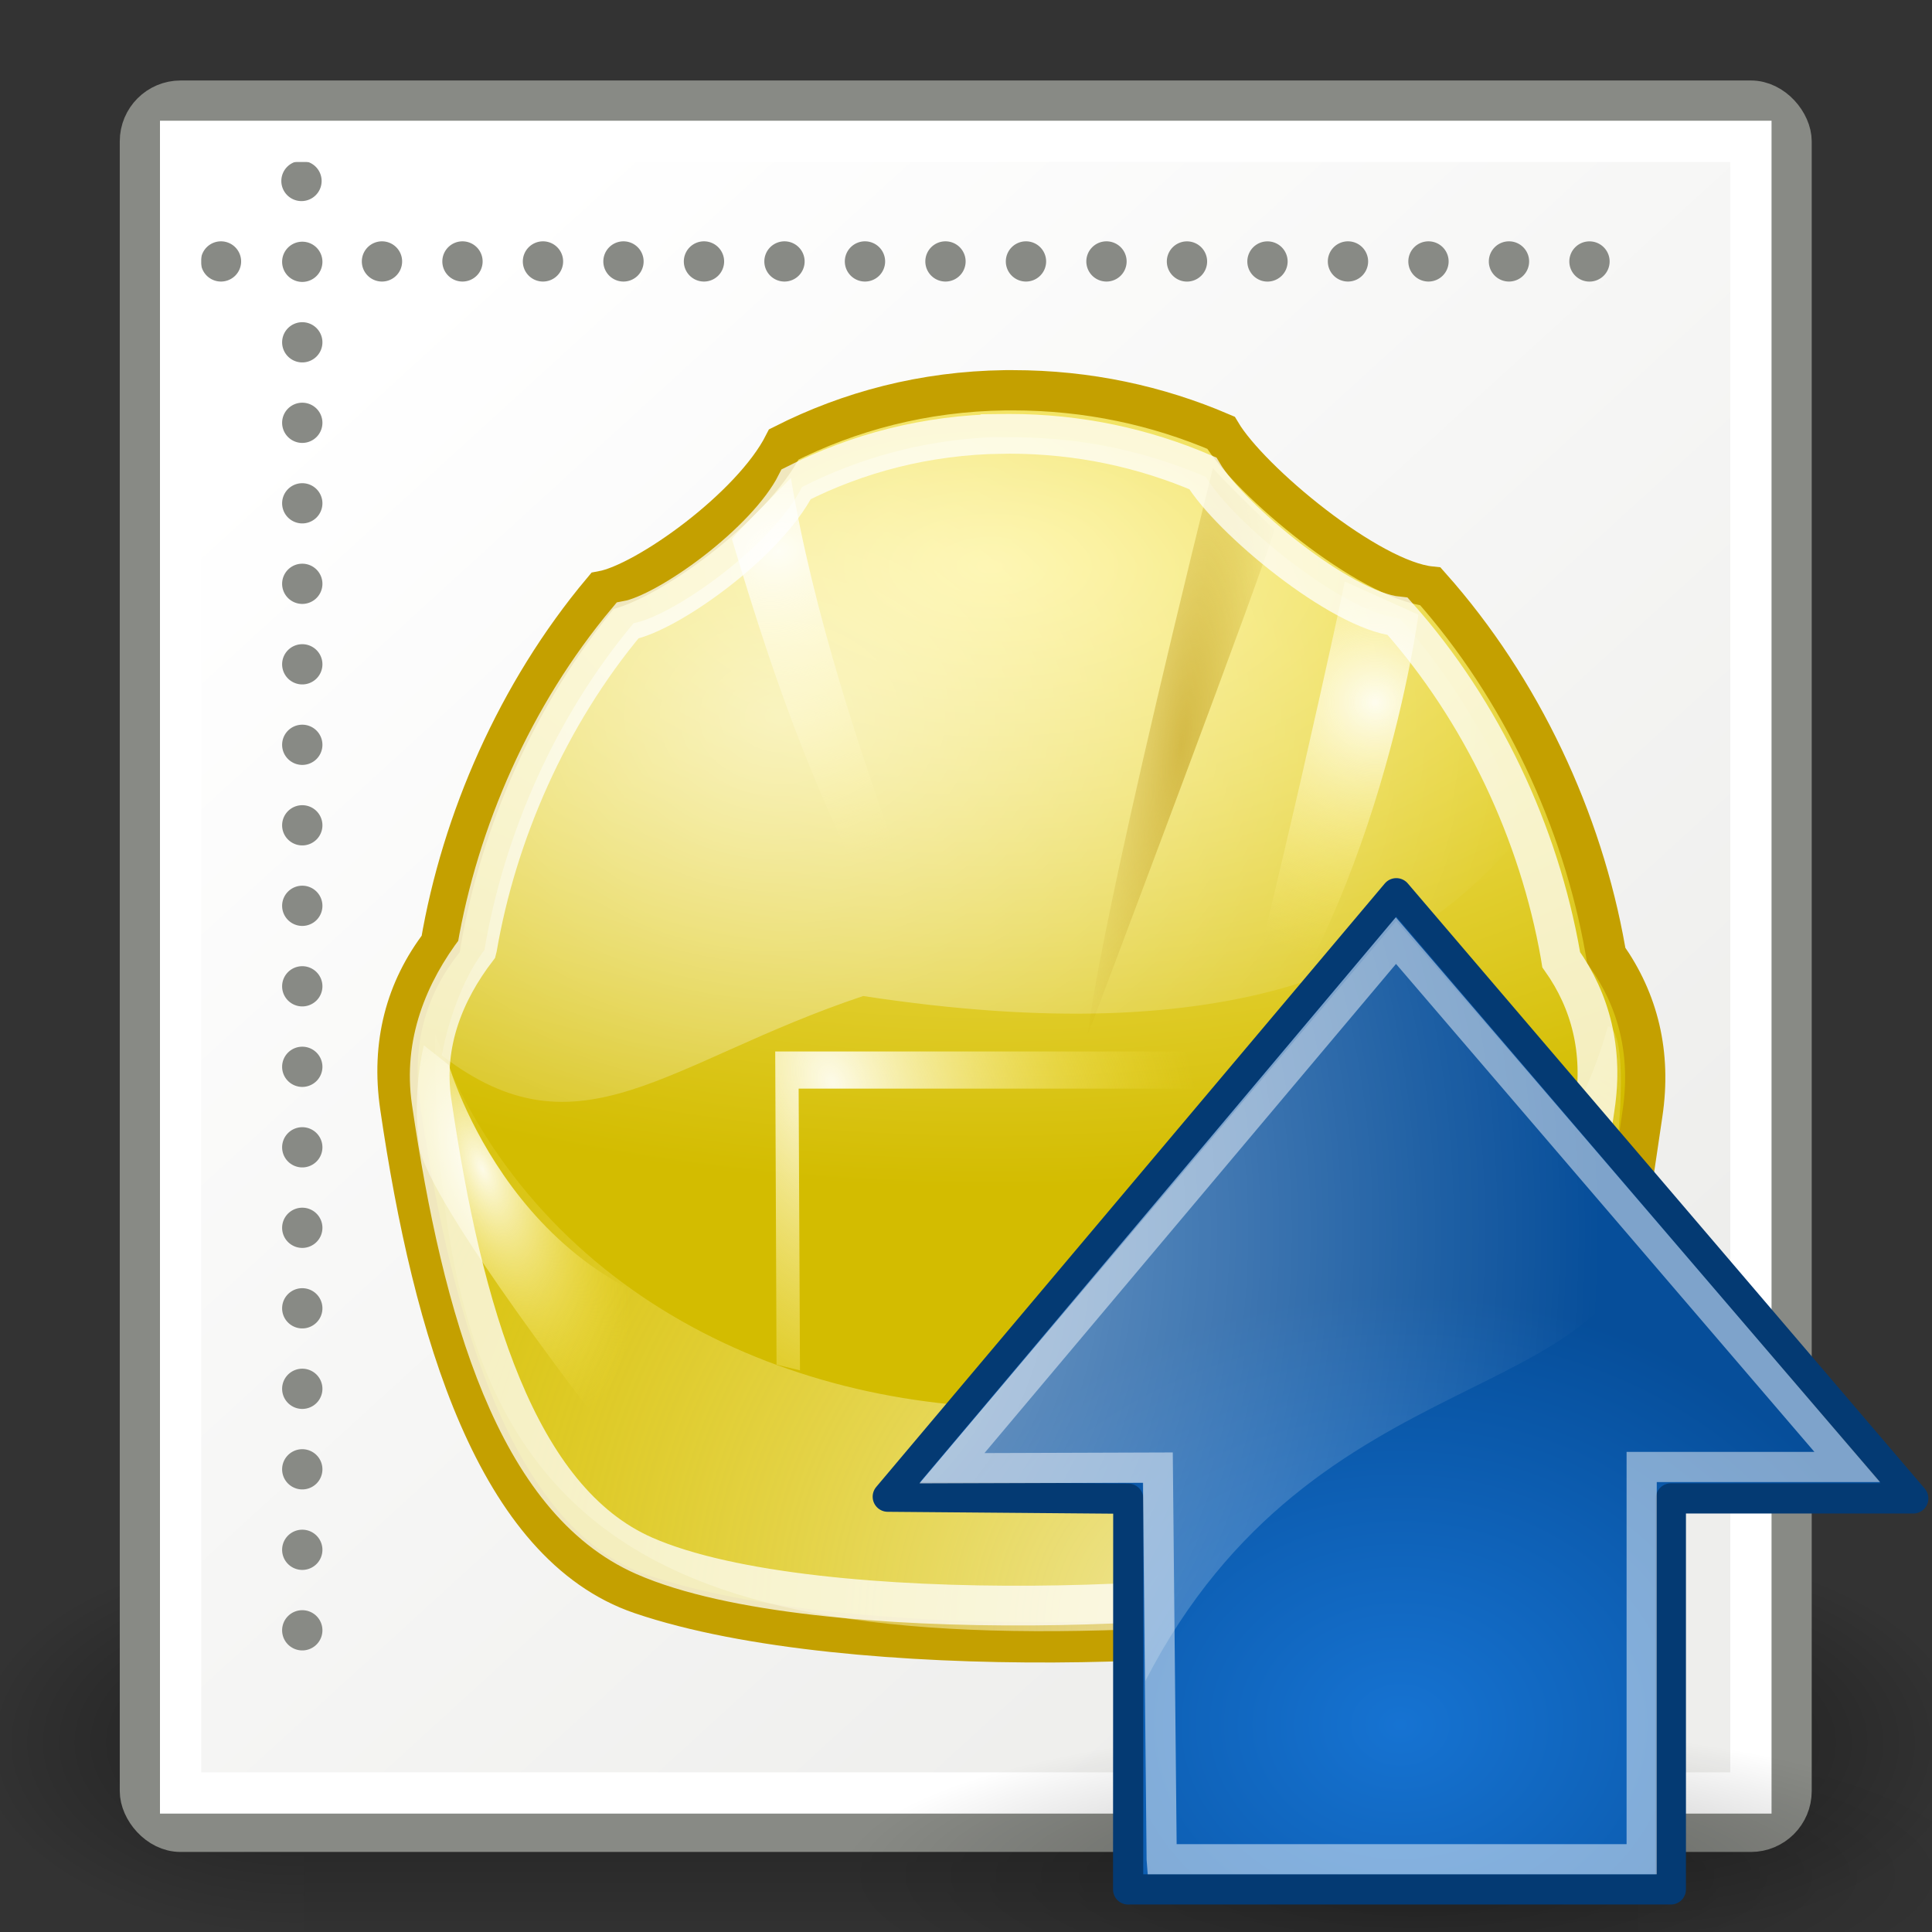 <?xml version="1.0" encoding="UTF-8" standalone="no"?>
<!-- Created with Inkscape (http://www.inkscape.org/) -->

<svg
   xmlns:dc="http://purl.org/dc/elements/1.1/"
   xmlns:cc="http://creativecommons.org/ns#"
   xmlns:rdf="http://www.w3.org/1999/02/22-rdf-syntax-ns#"
   xmlns:svg="http://www.w3.org/2000/svg"
   xmlns="http://www.w3.org/2000/svg"
   xmlns:xlink="http://www.w3.org/1999/xlink"
   xmlns:sodipodi="http://sodipodi.sourceforge.net/DTD/sodipodi-0.dtd"
   xmlns:inkscape="http://www.inkscape.org/namespaces/inkscape"
   version="1.1"
   inkscape:output_extension="org.inkscape.output.svg.inkscape"
   sodipodi:docname="blueprint-export.svg"
   inkscape:version="0.48.3.1 r9886"
   sodipodi:version="0.32"
   id="svg1306"
   height="48px"
   width="48px">
  <rect width="100%" height="100%" fill="#333333" stroke="none"/>
  <sodipodi:namedview
     id="base"
     pagecolor="#ffffff"
     bordercolor="#666666"
     borderopacity="0.114"
     inkscape:pageopacity="0.0"
     inkscape:pageshadow="2"
     inkscape:zoom="4.564733"
     inkscape:cx="25.082845"
     inkscape:cy="22.667964"
     inkscape:current-layer="svg1306"
     showgrid="false"
     inkscape:grid-bbox="true"
     inkscape:document-units="px"
     fill="#2e3436"
     stroke="#888a85"
     showguides="true"
     inkscape:guide-bbox="true"
     inkscape:window-width="872"
     inkscape:window-height="746"
     inkscape:window-x="168"
     inkscape:window-y="34"
     inkscape:showpageshadow="false"
     inkscape:window-maximized="0" />
  <defs
     id="defs1308">
    <inkscape:perspective
       id="perspective73"
       inkscape:persp3d-origin="24 : 16 : 1"
       inkscape:vp_z="48 : 24 : 1"
       inkscape:vp_y="0 : 1000 : 0"
       inkscape:vp_x="0 : 24 : 1"
       sodipodi:type="inkscape:persp3d" />
    <radialGradient
       r="117.143"
       fy="486.648"
       fx="605.714"
       cy="486.648"
       cx="605.714"
       gradientTransform="matrix(-2.774,0,0,1.97,112.762,-872.885)"
       gradientUnits="userSpaceOnUse"
       id="radialGradient6719"
       xlink:href="#linearGradient5060"
       inkscape:collect="always" />
    <linearGradient
       id="linearGradient5060"
       inkscape:collect="always">
      <stop
         id="stop5062"
         offset="0"
         style="stop-color:black;stop-opacity:1;" />
      <stop
         id="stop5064"
         offset="1"
         style="stop-color:black;stop-opacity:0;" />
    </linearGradient>
    <radialGradient
       r="117.143"
       fy="486.648"
       fx="605.714"
       cy="486.648"
       cx="605.714"
       gradientTransform="matrix(2.774,0,0,1.97,-1891.633,-872.885)"
       gradientUnits="userSpaceOnUse"
       id="radialGradient6717"
       xlink:href="#linearGradient5060"
       inkscape:collect="always" />
    <linearGradient
       id="linearGradient5048">
      <stop
         id="stop5050"
         offset="0"
         style="stop-color:black;stop-opacity:0;" />
      <stop
         style="stop-color:black;stop-opacity:1;"
         offset="0.5"
         id="stop5056" />
      <stop
         id="stop5052"
         offset="1"
         style="stop-color:black;stop-opacity:0;" />
    </linearGradient>
    <linearGradient
       y2="609.505"
       x2="302.857"
       y1="366.648"
       x1="302.857"
       gradientTransform="matrix(2.774,0,0,1.97,-1892.179,-872.885)"
       gradientUnits="userSpaceOnUse"
       id="linearGradient6715"
       xlink:href="#linearGradient5048"
       inkscape:collect="always" />
    <linearGradient
       id="linearGradient4785"
       inkscape:collect="always">
      <stop
         id="stop4787"
         offset="0"
         style="stop-color:#2e3436;stop-opacity:1;" />
      <stop
         id="stop4789"
         offset="1"
         style="stop-color:#2e3436;stop-opacity:0;" />
    </linearGradient>
    <linearGradient
       id="linearGradient4767"
       inkscape:collect="always">
      <stop
         id="stop4769"
         offset="0"
         style="stop-color:#729fcf" />
      <stop
         id="stop4771"
         offset="1"
         style="stop-color:#3465a4" />
    </linearGradient>
    <linearGradient
       id="linearGradient4755"
       inkscape:collect="always">
      <stop
         id="stop4757"
         offset="0"
         style="stop-color:#eeeeec;stop-opacity:1;" />
      <stop
         id="stop4759"
         offset="1"
         style="stop-color:#ffffff;stop-opacity:1" />
    </linearGradient>
    <linearGradient
       gradientUnits="userSpaceOnUse"
       y2="7.493"
       x2="10.304"
       y1="36.383"
       x1="36.669"
       id="linearGradient4761"
       xlink:href="#linearGradient4755"
       inkscape:collect="always" />
    <radialGradient
       gradientUnits="userSpaceOnUse"
       gradientTransform="matrix(1.026,-4.434013e-3,9.770098e-4,7.524542e-2,-0.626,41.79)"
       r="22.318"
       fy="43.072"
       fx="22.403"
       cy="43.072"
       cx="22.403"
       id="radialGradient4791"
       xlink:href="#linearGradient4785"
       inkscape:collect="always" />
    <linearGradient
       y2="33.681"
       x2="30.936"
       y1="12.998"
       x1="18.562"
       gradientTransform="translate(105.025,14.774)"
       gradientUnits="userSpaceOnUse"
       id="linearGradient4815"
       xlink:href="#linearGradient4767"
       inkscape:collect="always" />
    <linearGradient
       id="linearGradient5012">
      <stop
         id="stop5014"
         offset="0"
         style="stop-color:#fdf188;stop-opacity:1;" />
      <stop
         id="stop5016"
         offset="1"
         style="stop-color:#d3bc00;stop-opacity:1;" />
    </linearGradient>
    <linearGradient
       id="linearGradient8543">
      <stop
         id="stop8545"
         offset="0"
         style="stop-color:#fffef5;stop-opacity:0.941;" />
      <stop
         id="stop8547"
         offset="1"
         style="stop-color:#fce94f;stop-opacity:0;" />
    </linearGradient>
    <linearGradient
       id="linearGradient3210">
      <stop
         id="stop3212"
         offset="0"
         style="stop-color:#fffef5;stop-opacity:0.941;" />
      <stop
         id="stop3214"
         offset="1"
         style="stop-color:#fce94f;stop-opacity:0;" />
    </linearGradient>
    <linearGradient
       id="linearGradient3217">
      <stop
         id="stop3219"
         offset="0"
         style="stop-color:#fffef5;stop-opacity:0.941;" />
      <stop
         id="stop3221"
         offset="1"
         style="stop-color:#fce94f;stop-opacity:0;" />
    </linearGradient>
    <linearGradient
       id="linearGradient11202">
      <stop
         id="stop11204"
         offset="0"
         style="stop-color:#c4a000;stop-opacity:1;" />
      <stop
         id="stop11206"
         offset="1"
         style="stop-color:#c4a000;stop-opacity:0;" />
    </linearGradient>
    <linearGradient
       id="linearGradient3228">
      <stop
         id="stop3230"
         offset="0"
         style="stop-color:#fffef5;stop-opacity:0.941;" />
      <stop
         id="stop3232"
         offset="1"
         style="stop-color:#fce94f;stop-opacity:0;" />
    </linearGradient>
    <linearGradient
       id="linearGradient3235">
      <stop
         id="stop3237"
         offset="0"
         style="stop-color:#fffef5;stop-opacity:0.941;" />
      <stop
         id="stop3239"
         offset="1"
         style="stop-color:#fce94f;stop-opacity:0;" />
    </linearGradient>
    <radialGradient
       gradientUnits="userSpaceOnUse"
       gradientTransform="matrix(1.403,0,0,1.116,-6.238,0.053)"
       r="18.37"
       fy="10.943"
       fx="15.492"
       cy="10.943"
       cx="15.492"
       id="radialGradient2813"
       xlink:href="#linearGradient2807"
       inkscape:collect="always" />
    <linearGradient
       id="linearGradient2807"
       inkscape:collect="always">
      <stop
         id="stop2809"
         offset="0"
         style="stop-color:#ffffff;stop-opacity:1;" />
      <stop
         id="stop2811"
         offset="1"
         style="stop-color:#ffffff;stop-opacity:0;" />
    </linearGradient>
    <radialGradient
       r="297.213"
       fy="-72.42"
       fx="336.738"
       cy="-72.42"
       cx="336.738"
       gradientTransform="matrix(0.1,0,-3.279811e-5,0.052,-16.437,20.749)"
       gradientUnits="userSpaceOnUse"
       id="radialGradient3306"
       xlink:href="#linearGradient5012-1"
       inkscape:collect="always" />
    <linearGradient
       id="linearGradient5012-1">
      <stop
         id="stop5014-3"
         offset="0"
         style="stop-color:#fdf188;stop-opacity:1;" />
      <stop
         id="stop5016-7"
         offset="1"
         style="stop-color:#d3bc00;stop-opacity:1;" />
    </linearGradient>
    <linearGradient
       id="linearGradient8543-4">
      <stop
         id="stop8545-6"
         offset="0"
         style="stop-color:#fffef5;stop-opacity:0.941;" />
      <stop
         id="stop8547-7"
         offset="1"
         style="stop-color:#fce94f;stop-opacity:0;" />
    </linearGradient>
    <linearGradient
       id="linearGradient3327">
      <stop
         id="stop3329"
         offset="0"
         style="stop-color:#fffef5;stop-opacity:0.941;" />
      <stop
         id="stop3331"
         offset="1"
         style="stop-color:#fce94f;stop-opacity:0;" />
    </linearGradient>
    <linearGradient
       id="linearGradient3334">
      <stop
         id="stop3336"
         offset="0"
         style="stop-color:#fffef5;stop-opacity:0.941;" />
      <stop
         id="stop3338"
         offset="1"
         style="stop-color:#fce94f;stop-opacity:0;" />
    </linearGradient>
    <linearGradient
       id="linearGradient11202-1">
      <stop
         id="stop11204-7"
         offset="0"
         style="stop-color:#c4a000;stop-opacity:1;" />
      <stop
         id="stop11206-1"
         offset="1"
         style="stop-color:#c4a000;stop-opacity:0;" />
    </linearGradient>
    <linearGradient
       id="linearGradient3345">
      <stop
         id="stop3347"
         offset="0"
         style="stop-color:#fffef5;stop-opacity:0.941;" />
      <stop
         id="stop3349"
         offset="1"
         style="stop-color:#fce94f;stop-opacity:0;" />
    </linearGradient>
    <linearGradient
       id="linearGradient3352">
      <stop
         id="stop3354"
         offset="0"
         style="stop-color:#fffef5;stop-opacity:0.941;" />
      <stop
         id="stop3356"
         offset="1"
         style="stop-color:#fce94f;stop-opacity:0;" />
    </linearGradient>
    <linearGradient
       id="linearGradient2807-0"
       inkscape:collect="always">
      <stop
         id="stop2809-8"
         offset="0"
         style="stop-color:#ffffff;stop-opacity:1;" />
      <stop
         id="stop2811-5"
         offset="1"
         style="stop-color:#ffffff;stop-opacity:0;" />
    </linearGradient>
    <radialGradient
       r="297.213"
       fy="-72.42"
       fx="336.738"
       cy="-72.42"
       cx="336.738"
       gradientTransform="matrix(0.1,0,-3.279811e-5,0.052,39.43,9.21)"
       gradientUnits="userSpaceOnUse"
       id="radialGradient3344"
       xlink:href="#linearGradient5012-1"
       inkscape:collect="always" />
    <radialGradient
       r="235.886"
       fy="685.991"
       fx="420.878"
       cy="685.991"
       cx="420.878"
       gradientTransform="matrix(0.12,-0.008,0.008,0.121,22.769,-47.807)"
       gradientUnits="userSpaceOnUse"
       id="radialGradient3346"
       xlink:href="#linearGradient8543-4"
       inkscape:collect="always" />
    <radialGradient
       r="40.975"
       fy="286.469"
       fx="500.978"
       cy="286.469"
       cx="500.978"
       gradientTransform="matrix(0.164,0.007,-0.007,0.158,2.513,-39.94)"
       gradientUnits="userSpaceOnUse"
       id="radialGradient3348"
       xlink:href="#linearGradient8543-4"
       inkscape:collect="always" />
    <radialGradient
       r="48.783"
       fy="243.069"
       fx="293.82"
       cy="243.069"
       cx="293.82"
       gradientTransform="matrix(0.2,-0.052,0.041,0.156,-0.899,-17.567)"
       gradientUnits="userSpaceOnUse"
       id="radialGradient3350"
       xlink:href="#linearGradient8543-4"
       inkscape:collect="always" />
    <radialGradient
       r="38.452"
       fy="270.68"
       fx="424.992"
       cy="270.68"
       cx="424.992"
       gradientTransform="matrix(0.06,0.007,-0.032,0.253,61.019,-61.592)"
       gradientUnits="userSpaceOnUse"
       id="radialGradient3352"
       xlink:href="#linearGradient11202-1"
       inkscape:collect="always" />
    <radialGradient
       r="103.26"
       fy="409.837"
       fx="340.359"
       cy="409.837"
       cx="340.359"
       gradientTransform="matrix(0.077,-0.033,0.049,0.115,22.89,-17.604)"
       gradientUnits="userSpaceOnUse"
       id="radialGradient3354"
       xlink:href="#linearGradient8543-4"
       inkscape:collect="always" />
    <radialGradient
       r="35.935"
       fy="424.157"
       fx="131.237"
       cy="424.157"
       cx="131.237"
       gradientTransform="matrix(0.075,-0.031,0.07,0.168,20.948,-46.773)"
       gradientUnits="userSpaceOnUse"
       id="radialGradient3356"
       xlink:href="#linearGradient8543-4"
       inkscape:collect="always" />
    <radialGradient
       r="18.37"
       fy="10.943"
       fx="15.492"
       cy="10.943"
       cx="15.492"
       gradientTransform="matrix(1.026,0,0,0.816,51.98,0.247)"
       gradientUnits="userSpaceOnUse"
       id="radialGradient3358"
       xlink:href="#linearGradient2807-0"
       inkscape:collect="always" />
    <radialGradient
       r="16.956"
       fy="20.494"
       fx="35.293"
       cy="20.494"
       cx="35.293"
       gradientTransform="matrix(0,-0.843,1.02,0,0.606,42.586)"
       gradientUnits="userSpaceOnUse"
       id="radialGradient5487"
       xlink:href="#linearGradient1442"
       inkscape:collect="always" />
    <linearGradient
       id="linearGradient1442">
      <stop
         style="stop-color:#73d216"
         offset="0"
         id="stop1444" />
      <stop
         style="stop-color:#4e9a06"
         offset="1"
         id="stop1446" />
    </linearGradient>
    <radialGradient
       r="17.171"
       fy="1.535"
       fx="15.987"
       cy="1.535"
       cx="15.987"
       gradientTransform="matrix(0,-2.047,-1.558,0,44.116,66.933)"
       gradientUnits="userSpaceOnUse"
       id="radialGradient5489"
       xlink:href="#linearGradient8650"
       inkscape:collect="always" />
    <linearGradient
       inkscape:collect="always"
       id="linearGradient8650">
      <stop
         style="stop-color:#ffffff;stop-opacity:1;"
         offset="0"
         id="stop8652" />
      <stop
         style="stop-color:#ffffff;stop-opacity:0;"
         offset="1"
         id="stop8654" />
    </linearGradient>
    <radialGradient
       r="15.645"
       fy="36.421"
       fx="24.837"
       cy="36.421"
       cx="24.837"
       gradientTransform="matrix(1,0,0,0.537,0,16.873)"
       gradientUnits="userSpaceOnUse"
       id="radialGradient5491"
       xlink:href="#linearGradient8662"
       inkscape:collect="always" />
    <linearGradient
       inkscape:collect="always"
       id="linearGradient8662">
      <stop
         style="stop-color:#000000;stop-opacity:1;"
         offset="0"
         id="stop8664" />
      <stop
         style="stop-color:#000000;stop-opacity:0;"
         offset="1"
         id="stop8666" />
    </linearGradient>
    <radialGradient
       inkscape:collect="always"
       xlink:href="#linearGradient8662"
       id="radialGradient5549"
       gradientUnits="userSpaceOnUse"
       gradientTransform="matrix(1,0,0,0.537,0,16.873)"
       cx="24.837"
       cy="36.421"
       fx="24.837"
       fy="36.421"
       r="15.645" />
    <radialGradient
       r="15.645"
       fy="36.421"
       fx="24.837"
       cy="36.421"
       cx="24.837"
       gradientTransform="matrix(1,0,0,0.537,0,16.873)"
       gradientUnits="userSpaceOnUse"
       id="radialGradient1444"
       xlink:href="#linearGradient8662-6"
       inkscape:collect="always" />
    <linearGradient
       inkscape:collect="always"
       id="linearGradient8662-6">
      <stop
         style="stop-color:#000000;stop-opacity:1;"
         offset="0"
         id="stop8664-0" />
      <stop
         style="stop-color:#000000;stop-opacity:0;"
         offset="1"
         id="stop8666-1" />
    </linearGradient>
    <radialGradient
       r="16.956"
       fy="22.455"
       fx="11.319"
       cy="22.455"
       cx="11.319"
       gradientTransform="matrix(0,-0.632,0.765,0,17.615,50.006)"
       gradientUnits="userSpaceOnUse"
       id="radialGradient1441"
       xlink:href="#linearGradient2304"
       inkscape:collect="always" />
    <linearGradient
       id="linearGradient2304">
      <stop
         style="stop-color:#73d216"
         offset="0"
         id="stop2306" />
      <stop
         style="stop-color:#4e9a06"
         offset="1"
         id="stop2308" />
    </linearGradient>
    <radialGradient
       r="17.171"
       fy="0.4"
       fx="24.538"
       cy="0.4"
       cx="24.538"
       gradientTransform="matrix(0,-1.535,1.168,0,19.235,68.266)"
       gradientUnits="userSpaceOnUse"
       id="radialGradient1438"
       xlink:href="#linearGradient8650-6"
       inkscape:collect="always" />
    <linearGradient
       inkscape:collect="always"
       id="linearGradient8650-6">
      <stop
         style="stop-color:#ffffff;stop-opacity:1;"
         offset="0"
         id="stop8652-9" />
      <stop
         style="stop-color:#ffffff;stop-opacity:0;"
         offset="1"
         id="stop8654-5" />
    </linearGradient>
    <radialGradient
       inkscape:collect="always"
       xlink:href="#linearGradient8662-6"
       id="radialGradient3025"
       gradientUnits="userSpaceOnUse"
       gradientTransform="matrix(1,0,0,0.537,0,16.873)"
       cx="24.837"
       cy="36.421"
       fx="24.837"
       fy="36.421"
       r="15.645" />
    <radialGradient
       r="17.171"
       fy="0.4"
       fx="24.538"
       cy="0.4"
       cx="24.538"
       gradientTransform="matrix(0,-1.535,1.168,0,19.235,68.266)"
       gradientUnits="userSpaceOnUse"
       id="radialGradient1438-510"
       xlink:href="#linearGradient8650-6-999"
       inkscape:collect="always" />
    <linearGradient
       inkscape:collect="always"
       id="linearGradient8650-6-999">
      <stop
         style="stop-color:#ffffff;stop-opacity:1;"
         offset="0"
         id="stop4054" />
      <stop
         style="stop-color:#ffffff;stop-opacity:0;"
         offset="1"
         id="stop4056" />
    </linearGradient>
    <radialGradient
       r="16.956"
       fy="22.455"
       fx="11.319"
       cy="22.455"
       cx="11.319"
       gradientTransform="matrix(0,-0.632,0.765,0,17.615,50.006)"
       gradientUnits="userSpaceOnUse"
       id="radialGradient1441-785"
       xlink:href="#linearGradient2304-742"
       inkscape:collect="always" />
    <linearGradient
       id="linearGradient2304-742">
      <stop
         style="stop-color:#1673d2"
         offset="0"
         id="stop4060" />
      <stop
         style="stop-color:#064e9a"
         offset="1"
         id="stop4062" />
    </linearGradient>
  </defs>
  <g
     inkscape:groupmode="layer"
     inkscape:label="Layer 1"
     id="layer1">
    <g
       id="g6707"
       transform="matrix(2.47484e-2,0,0,2.086758e-2,46.137,41.507)"
       style="display:inline">
      <rect
         y="-150.697"
         x="-1559.252"
         height="478.357"
         width="1339.633"
         id="rect6709"
         style="opacity:0.402;color:black;fill:url(#linearGradient6715);fill-opacity:1;fill-rule:nonzero;stroke:none;stroke-width:1;stroke-linecap:round;stroke-linejoin:miter;marker:none;marker-start:none;marker-mid:none;marker-end:none;stroke-miterlimit:4;stroke-dasharray:none;stroke-dashoffset:0;stroke-opacity:1;visibility:visible;display:inline;overflow:visible" />
      <path
         sodipodi:nodetypes="cccc"
         id="path6711"
         d="M -219.619,-150.68 C -219.619,-150.68 -219.619,327.65 -219.619,327.65 C -76.745,328.551 125.781,220.481 125.781,88.454 C 125.781,-43.572 -33.655,-150.68 -219.619,-150.68 z "
         style="opacity:0.402;color:black;fill:url(#radialGradient6717);fill-opacity:1;fill-rule:nonzero;stroke:none;stroke-width:1;stroke-linecap:round;stroke-linejoin:miter;marker:none;marker-start:none;marker-mid:none;marker-end:none;stroke-miterlimit:4;stroke-dasharray:none;stroke-dashoffset:0;stroke-opacity:1;visibility:visible;display:inline;overflow:visible" />
      <path
         style="opacity:0.402;color:black;fill:url(#radialGradient6719);fill-opacity:1;fill-rule:nonzero;stroke:none;stroke-width:1;stroke-linecap:round;stroke-linejoin:miter;marker:none;marker-start:none;marker-mid:none;marker-end:none;stroke-miterlimit:4;stroke-dasharray:none;stroke-dashoffset:0;stroke-opacity:1;visibility:visible;display:inline;overflow:visible"
         d="M -1559.252,-150.68 C -1559.252,-150.68 -1559.252,327.65 -1559.252,327.65 C -1702.127,328.551 -1904.652,220.481 -1904.652,88.454 C -1904.652,-43.572 -1745.216,-150.68 -1559.252,-150.68 z "
         id="path6713"
         sodipodi:nodetypes="cccc" />
    </g>
    <rect
       ry="0.999"
       rx="0.999"
       y="2.512"
       x="3.488"
       height="42.987"
       width="41.011"
       id="rect1314"
       style="opacity:1;fill:url(#linearGradient4761);fill-opacity:1.0;stroke:#888a85;stroke-width:1.025;stroke-linecap:round;stroke-linejoin:round;stroke-miterlimit:4;stroke-dasharray:none;stroke-dashoffset:0;stroke-opacity:1" />
    <path
       transform="matrix(0.453,0,0,-0.532,-2.52,11.815)"
       d="M 23.246 9.982 A 1.105 0.939 0 1 1  21.036,9.982 A 1.105 0.939 0 1 1  23.246 9.982 z"
       sodipodi:ry="0.93912619"
       sodipodi:rx="1.1048543"
       sodipodi:cy="9.9819622"
       sodipodi:cx="22.141281"
       id="path4633"
       style="opacity:1;fill:#888a85;fill-opacity:1;stroke:none;stroke-width:1;stroke-linecap:round;stroke-linejoin:round;stroke-miterlimit:4;stroke-dasharray:none;stroke-dashoffset:0;stroke-opacity:1;display:inline"
       sodipodi:type="arc" />
    <path
       transform="matrix(0.453,0,0,-0.532,-2.52,13.815)"
       d="M 23.246 9.982 A 1.105 0.939 0 1 1  21.036,9.982 A 1.105 0.939 0 1 1  23.246 9.982 z"
       sodipodi:ry="0.93912619"
       sodipodi:rx="1.1048543"
       sodipodi:cy="9.9819622"
       sodipodi:cx="22.141281"
       id="path4635"
       style="opacity:1;fill:#888a85;fill-opacity:1;stroke:none;stroke-width:1;stroke-linecap:round;stroke-linejoin:round;stroke-miterlimit:4;stroke-dasharray:none;stroke-dashoffset:0;stroke-opacity:1;display:inline"
       sodipodi:type="arc" />
    <path
       transform="matrix(0.453,0,0,-0.532,-2.52,17.815)"
       d="M 23.246 9.982 A 1.105 0.939 0 1 1  21.036,9.982 A 1.105 0.939 0 1 1  23.246 9.982 z"
       sodipodi:ry="0.93912619"
       sodipodi:rx="1.1048543"
       sodipodi:cy="9.9819622"
       sodipodi:cx="22.141281"
       id="path4639"
       style="opacity:1;fill:#888a85;fill-opacity:1;stroke:none;stroke-width:1;stroke-linecap:round;stroke-linejoin:round;stroke-miterlimit:4;stroke-dasharray:none;stroke-dashoffset:0;stroke-opacity:1;display:inline"
       sodipodi:type="arc" />
    <path
       transform="matrix(0.453,0,0,-0.532,-2.52,19.815)"
       d="M 23.246 9.982 A 1.105 0.939 0 1 1  21.036,9.982 A 1.105 0.939 0 1 1  23.246 9.982 z"
       sodipodi:ry="0.93912619"
       sodipodi:rx="1.1048543"
       sodipodi:cy="9.9819622"
       sodipodi:cx="22.141281"
       id="path4641"
       style="opacity:1;fill:#888a85;fill-opacity:1;stroke:none;stroke-width:1;stroke-linecap:round;stroke-linejoin:round;stroke-miterlimit:4;stroke-dasharray:none;stroke-dashoffset:0;stroke-opacity:1;display:inline"
       sodipodi:type="arc" />
    <path
       transform="matrix(0.453,0,0,-0.532,-2.52,21.815)"
       d="M 23.246 9.982 A 1.105 0.939 0 1 1  21.036,9.982 A 1.105 0.939 0 1 1  23.246 9.982 z"
       sodipodi:ry="0.93912619"
       sodipodi:rx="1.1048543"
       sodipodi:cy="9.9819622"
       sodipodi:cx="22.141281"
       id="path4643"
       style="opacity:1;fill:#888a85;fill-opacity:1;stroke:none;stroke-width:1;stroke-linecap:round;stroke-linejoin:round;stroke-miterlimit:4;stroke-dasharray:none;stroke-dashoffset:0;stroke-opacity:1;display:inline"
       sodipodi:type="arc" />
    <path
       transform="matrix(0.453,0,0,-0.532,-2.52,23.815)"
       d="M 23.246 9.982 A 1.105 0.939 0 1 1  21.036,9.982 A 1.105 0.939 0 1 1  23.246 9.982 z"
       sodipodi:ry="0.93912619"
       sodipodi:rx="1.1048543"
       sodipodi:cy="9.9819622"
       sodipodi:cx="22.141281"
       id="path4645"
       style="opacity:1;fill:#888a85;fill-opacity:1;stroke:none;stroke-width:1;stroke-linecap:round;stroke-linejoin:round;stroke-miterlimit:4;stroke-dasharray:none;stroke-dashoffset:0;stroke-opacity:1;display:inline"
       sodipodi:type="arc" />
    <path
       transform="matrix(0.453,0,0,-0.532,-2.52,25.815)"
       d="M 23.246 9.982 A 1.105 0.939 0 1 1  21.036,9.982 A 1.105 0.939 0 1 1  23.246 9.982 z"
       sodipodi:ry="0.93912619"
       sodipodi:rx="1.1048543"
       sodipodi:cy="9.9819622"
       sodipodi:cx="22.141281"
       id="path4647"
       style="opacity:1;fill:#888a85;fill-opacity:1;stroke:none;stroke-width:1;stroke-linecap:round;stroke-linejoin:round;stroke-miterlimit:4;stroke-dasharray:none;stroke-dashoffset:0;stroke-opacity:1;display:inline"
       sodipodi:type="arc" />
    <path
       transform="matrix(0.453,0,0,-0.532,-2.52,27.815)"
       d="M 23.246 9.982 A 1.105 0.939 0 1 1  21.036,9.982 A 1.105 0.939 0 1 1  23.246 9.982 z"
       sodipodi:ry="0.93912619"
       sodipodi:rx="1.1048543"
       sodipodi:cy="9.9819622"
       sodipodi:cx="22.141281"
       id="path4649"
       style="opacity:1;fill:#888a85;fill-opacity:1;stroke:none;stroke-width:1;stroke-linecap:round;stroke-linejoin:round;stroke-miterlimit:4;stroke-dasharray:none;stroke-dashoffset:0;stroke-opacity:1;display:inline"
       sodipodi:type="arc" />
    <path
       transform="matrix(0.453,0,0,-0.532,-2.52,29.815)"
       d="M 23.246 9.982 A 1.105 0.939 0 1 1  21.036,9.982 A 1.105 0.939 0 1 1  23.246 9.982 z"
       sodipodi:ry="0.93912619"
       sodipodi:rx="1.1048543"
       sodipodi:cy="9.9819622"
       sodipodi:cx="22.141281"
       id="path4651"
       style="opacity:1;fill:#888a85;fill-opacity:1;stroke:none;stroke-width:1;stroke-linecap:round;stroke-linejoin:round;stroke-miterlimit:4;stroke-dasharray:none;stroke-dashoffset:0;stroke-opacity:1;display:inline"
       sodipodi:type="arc" />
    <path
       transform="matrix(0.453,0,0,-0.532,-2.52,31.815)"
       d="M 23.246 9.982 A 1.105 0.939 0 1 1  21.036,9.982 A 1.105 0.939 0 1 1  23.246 9.982 z"
       sodipodi:ry="0.93912619"
       sodipodi:rx="1.1048543"
       sodipodi:cy="9.9819622"
       sodipodi:cx="22.141281"
       id="path4653"
       style="opacity:1;fill:#888a85;fill-opacity:1;stroke:none;stroke-width:1;stroke-linecap:round;stroke-linejoin:round;stroke-miterlimit:4;stroke-dasharray:none;stroke-dashoffset:0;stroke-opacity:1;display:inline"
       sodipodi:type="arc" />
    <path
       transform="matrix(0.453,0,0,-0.532,-2.52,33.815)"
       d="M 23.246 9.982 A 1.105 0.939 0 1 1  21.036,9.982 A 1.105 0.939 0 1 1  23.246 9.982 z"
       sodipodi:ry="0.93912619"
       sodipodi:rx="1.1048543"
       sodipodi:cy="9.9819622"
       sodipodi:cx="22.141281"
       id="path4655"
       style="opacity:1;fill:#888a85;fill-opacity:1;stroke:none;stroke-width:1;stroke-linecap:round;stroke-linejoin:round;stroke-miterlimit:4;stroke-dasharray:none;stroke-dashoffset:0;stroke-opacity:1;display:inline"
       sodipodi:type="arc" />
    <path
       transform="matrix(0.453,0,0,-0.532,-2.52,35.815)"
       d="M 23.246 9.982 A 1.105 0.939 0 1 1  21.036,9.982 A 1.105 0.939 0 1 1  23.246 9.982 z"
       sodipodi:ry="0.93912619"
       sodipodi:rx="1.1048543"
       sodipodi:cy="9.9819622"
       sodipodi:cx="22.141281"
       id="path4657"
       style="opacity:1;fill:#888a85;fill-opacity:1;stroke:none;stroke-width:1;stroke-linecap:round;stroke-linejoin:round;stroke-miterlimit:4;stroke-dasharray:none;stroke-dashoffset:0;stroke-opacity:1;display:inline"
       sodipodi:type="arc" />
    <path
       transform="matrix(0.453,0,0,-0.532,-2.52,37.815)"
       d="M 23.246 9.982 A 1.105 0.939 0 1 1  21.036,9.982 A 1.105 0.939 0 1 1  23.246 9.982 z"
       sodipodi:ry="0.93912619"
       sodipodi:rx="1.1048543"
       sodipodi:cy="9.9819622"
       sodipodi:cx="22.141281"
       id="path4659"
       style="opacity:1;fill:#888a85;fill-opacity:1;stroke:none;stroke-width:1;stroke-linecap:round;stroke-linejoin:round;stroke-miterlimit:4;stroke-dasharray:none;stroke-dashoffset:0;stroke-opacity:1;display:inline"
       sodipodi:type="arc" />
    <path
       transform="matrix(0.453,0,0,-0.532,-2.52,39.815)"
       d="M 23.246 9.982 A 1.105 0.939 0 1 1  21.036,9.982 A 1.105 0.939 0 1 1  23.246 9.982 z"
       sodipodi:ry="0.93912619"
       sodipodi:rx="1.1048543"
       sodipodi:cy="9.9819622"
       sodipodi:cx="22.141281"
       id="path4661"
       style="opacity:1;fill:#888a85;fill-opacity:1;stroke:none;stroke-width:1;stroke-linecap:round;stroke-linejoin:round;stroke-miterlimit:4;stroke-dasharray:none;stroke-dashoffset:0;stroke-opacity:1;display:inline"
       sodipodi:type="arc" />
    <path
       transform="matrix(0.453,0,0,-0.532,-2.52,15.815)"
       d="M 23.246 9.982 A 1.105 0.939 0 1 1  21.036,9.982 A 1.105 0.939 0 1 1  23.246 9.982 z"
       sodipodi:ry="0.93912619"
       sodipodi:rx="1.1048543"
       sodipodi:cy="9.9819622"
       sodipodi:cx="22.141281"
       id="path4663"
       style="opacity:1;fill:#888a85;fill-opacity:1;stroke:none;stroke-width:1;stroke-linecap:round;stroke-linejoin:round;stroke-miterlimit:4;stroke-dasharray:none;stroke-dashoffset:0;stroke-opacity:1;display:inline"
       sodipodi:type="arc" />
    <path
       transform="matrix(0.453,0,0,-0.532,-2.52,41.815)"
       d="M 23.246 9.982 A 1.105 0.939 0 1 1  21.036,9.982 A 1.105 0.939 0 1 1  23.246 9.982 z"
       sodipodi:ry="0.93912619"
       sodipodi:rx="1.1048543"
       sodipodi:cy="9.9819622"
       sodipodi:cx="22.141281"
       id="path4665"
       style="opacity:1;fill:#888a85;fill-opacity:1;stroke:none;stroke-width:1;stroke-linecap:round;stroke-linejoin:round;stroke-miterlimit:4;stroke-dasharray:none;stroke-dashoffset:0;stroke-opacity:1;display:inline"
       sodipodi:type="arc" />
    <path
       transform="matrix(0.453,0,0,-0.532,-2.52,43.815)"
       d="M 23.246 9.982 A 1.105 0.939 0 1 1  21.036,9.982 A 1.105 0.939 0 1 1  23.246 9.982 z"
       sodipodi:ry="0.93912619"
       sodipodi:rx="1.1048543"
       sodipodi:cy="9.9819622"
       sodipodi:cx="22.141281"
       id="path4667"
       style="opacity:1;fill:#888a85;fill-opacity:1;stroke:none;stroke-width:1;stroke-linecap:round;stroke-linejoin:round;stroke-miterlimit:4;stroke-dasharray:none;stroke-dashoffset:0;stroke-opacity:1;display:inline"
       sodipodi:type="arc" />
    <path
       transform="matrix(0.453,0,0,-0.532,-2.52,45.815)"
       d="M 23.246 9.982 A 1.105 0.939 0 1 1  21.036,9.982 A 1.105 0.939 0 1 1  23.246 9.982 z"
       sodipodi:ry="0.93912619"
       sodipodi:rx="1.1048543"
       sodipodi:cy="9.9819622"
       sodipodi:cx="22.141281"
       id="path4669"
       style="opacity:1;fill:#888a85;fill-opacity:1;stroke:none;stroke-width:1;stroke-linecap:round;stroke-linejoin:round;stroke-miterlimit:4;stroke-dasharray:none;stroke-dashoffset:0;stroke-opacity:1;display:inline"
       sodipodi:type="arc" />
    <path
       transform="matrix(-0.453,0,0,0.532,15.52,1.185)"
       d="M 23.246 9.982 A 1.105 0.939 0 1 1  21.036,9.982 A 1.105 0.939 0 1 1  23.246 9.982 z"
       sodipodi:ry="0.93912619"
       sodipodi:rx="1.1048543"
       sodipodi:cy="9.9819622"
       sodipodi:cx="22.141281"
       id="path4675"
       style="opacity:1;fill:#888a85;fill-opacity:1;stroke:none;stroke-width:1;stroke-linecap:round;stroke-linejoin:round;stroke-miterlimit:4;stroke-dasharray:none;stroke-dashoffset:0;stroke-opacity:1;display:inline"
       sodipodi:type="arc" />
    <path
       transform="matrix(-0.453,0,0,0.532,21.52,1.185)"
       d="M 23.246 9.982 A 1.105 0.939 0 1 1  21.036,9.982 A 1.105 0.939 0 1 1  23.246 9.982 z"
       sodipodi:ry="0.93912619"
       sodipodi:rx="1.1048543"
       sodipodi:cy="9.9819622"
       sodipodi:cx="22.141281"
       id="path4679"
       style="opacity:1;fill:#888a85;fill-opacity:1;stroke:none;stroke-width:1;stroke-linecap:round;stroke-linejoin:round;stroke-miterlimit:4;stroke-dasharray:none;stroke-dashoffset:0;stroke-opacity:1;display:inline"
       sodipodi:type="arc" />
    <path
       transform="matrix(-0.453,0,0,0.532,23.52,1.185)"
       d="M 23.246 9.982 A 1.105 0.939 0 1 1  21.036,9.982 A 1.105 0.939 0 1 1  23.246 9.982 z"
       sodipodi:ry="0.93912619"
       sodipodi:rx="1.1048543"
       sodipodi:cy="9.9819622"
       sodipodi:cx="22.141281"
       id="path4681"
       style="opacity:1;fill:#888a85;fill-opacity:1;stroke:none;stroke-width:1;stroke-linecap:round;stroke-linejoin:round;stroke-miterlimit:4;stroke-dasharray:none;stroke-dashoffset:0;stroke-opacity:1;display:inline"
       sodipodi:type="arc" />
    <path
       transform="matrix(-0.453,0,0,0.532,25.52,1.185)"
       d="M 23.246 9.982 A 1.105 0.939 0 1 1  21.036,9.982 A 1.105 0.939 0 1 1  23.246 9.982 z"
       sodipodi:ry="0.93912619"
       sodipodi:rx="1.1048543"
       sodipodi:cy="9.9819622"
       sodipodi:cx="22.141281"
       id="path4683"
       style="opacity:1;fill:#888a85;fill-opacity:1;stroke:none;stroke-width:1;stroke-linecap:round;stroke-linejoin:round;stroke-miterlimit:4;stroke-dasharray:none;stroke-dashoffset:0;stroke-opacity:1;display:inline"
       sodipodi:type="arc" />
    <path
       transform="matrix(-0.453,0,0,0.532,27.52,1.185)"
       d="M 23.246 9.982 A 1.105 0.939 0 1 1  21.036,9.982 A 1.105 0.939 0 1 1  23.246 9.982 z"
       sodipodi:ry="0.93912619"
       sodipodi:rx="1.1048543"
       sodipodi:cy="9.9819622"
       sodipodi:cx="22.141281"
       id="path4685"
       style="opacity:1;fill:#888a85;fill-opacity:1;stroke:none;stroke-width:1;stroke-linecap:round;stroke-linejoin:round;stroke-miterlimit:4;stroke-dasharray:none;stroke-dashoffset:0;stroke-opacity:1;display:inline"
       sodipodi:type="arc" />
    <path
       transform="matrix(-0.453,0,0,0.532,29.52,1.185)"
       d="M 23.246 9.982 A 1.105 0.939 0 1 1  21.036,9.982 A 1.105 0.939 0 1 1  23.246 9.982 z"
       sodipodi:ry="0.93912619"
       sodipodi:rx="1.1048543"
       sodipodi:cy="9.9819622"
       sodipodi:cx="22.141281"
       id="path4687"
       style="opacity:1;fill:#888a85;fill-opacity:1;stroke:none;stroke-width:1;stroke-linecap:round;stroke-linejoin:round;stroke-miterlimit:4;stroke-dasharray:none;stroke-dashoffset:0;stroke-opacity:1;display:inline"
       sodipodi:type="arc" />
    <path
       transform="matrix(-0.453,0,0,0.532,31.52,1.185)"
       d="M 23.246 9.982 A 1.105 0.939 0 1 1  21.036,9.982 A 1.105 0.939 0 1 1  23.246 9.982 z"
       sodipodi:ry="0.93912619"
       sodipodi:rx="1.1048543"
       sodipodi:cy="9.9819622"
       sodipodi:cx="22.141281"
       id="path4689"
       style="opacity:1;fill:#888a85;fill-opacity:1;stroke:none;stroke-width:1;stroke-linecap:round;stroke-linejoin:round;stroke-miterlimit:4;stroke-dasharray:none;stroke-dashoffset:0;stroke-opacity:1;display:inline"
       sodipodi:type="arc" />
    <path
       transform="matrix(-0.453,0,0,0.532,33.52,1.185)"
       d="M 23.246 9.982 A 1.105 0.939 0 1 1  21.036,9.982 A 1.105 0.939 0 1 1  23.246 9.982 z"
       sodipodi:ry="0.93912619"
       sodipodi:rx="1.1048543"
       sodipodi:cy="9.9819622"
       sodipodi:cx="22.141281"
       id="path4691"
       style="opacity:1;fill:#888a85;fill-opacity:1;stroke:none;stroke-width:1;stroke-linecap:round;stroke-linejoin:round;stroke-miterlimit:4;stroke-dasharray:none;stroke-dashoffset:0;stroke-opacity:1;display:inline"
       sodipodi:type="arc" />
    <path
       transform="matrix(-0.453,0,0,0.532,35.52,1.185)"
       d="M 23.246 9.982 A 1.105 0.939 0 1 1  21.036,9.982 A 1.105 0.939 0 1 1  23.246 9.982 z"
       sodipodi:ry="0.93912619"
       sodipodi:rx="1.1048543"
       sodipodi:cy="9.9819622"
       sodipodi:cx="22.141281"
       id="path4693"
       style="opacity:1;fill:#888a85;fill-opacity:1;stroke:none;stroke-width:1;stroke-linecap:round;stroke-linejoin:round;stroke-miterlimit:4;stroke-dasharray:none;stroke-dashoffset:0;stroke-opacity:1;display:inline"
       sodipodi:type="arc" />
    <path
       transform="matrix(-0.453,0,0,0.532,37.52,1.185)"
       d="M 23.246 9.982 A 1.105 0.939 0 1 1  21.036,9.982 A 1.105 0.939 0 1 1  23.246 9.982 z"
       sodipodi:ry="0.93912619"
       sodipodi:rx="1.1048543"
       sodipodi:cy="9.9819622"
       sodipodi:cx="22.141281"
       id="path4695"
       style="opacity:1;fill:#888a85;fill-opacity:1;stroke:none;stroke-width:1;stroke-linecap:round;stroke-linejoin:round;stroke-miterlimit:4;stroke-dasharray:none;stroke-dashoffset:0;stroke-opacity:1;display:inline"
       sodipodi:type="arc" />
    <path
       transform="matrix(-0.453,0,0,0.532,39.52,1.186)"
       d="M 23.246 9.982 A 1.105 0.939 0 1 1  21.036,9.982 A 1.105 0.939 0 1 1  23.246 9.982 z"
       sodipodi:ry="0.93912619"
       sodipodi:rx="1.1048543"
       sodipodi:cy="9.9819622"
       sodipodi:cx="22.141281"
       id="path4697"
       style="opacity:1;fill:#888a85;fill-opacity:1;stroke:none;stroke-width:1;stroke-linecap:round;stroke-linejoin:round;stroke-miterlimit:4;stroke-dasharray:none;stroke-dashoffset:0;stroke-opacity:1;display:inline"
       sodipodi:type="arc" />
    <path
       transform="matrix(-0.453,0,0,0.532,41.52,1.186)"
       d="M 23.246 9.982 A 1.105 0.939 0 1 1  21.036,9.982 A 1.105 0.939 0 1 1  23.246 9.982 z"
       sodipodi:ry="0.93912619"
       sodipodi:rx="1.1048543"
       sodipodi:cy="9.9819622"
       sodipodi:cx="22.141281"
       id="path4699"
       style="opacity:1;fill:#888a85;fill-opacity:1;stroke:none;stroke-width:1;stroke-linecap:round;stroke-linejoin:round;stroke-miterlimit:4;stroke-dasharray:none;stroke-dashoffset:0;stroke-opacity:1;display:inline"
       sodipodi:type="arc" />
    <path
       transform="matrix(-0.453,0,0,0.532,43.52,1.185)"
       d="M 23.246 9.982 A 1.105 0.939 0 1 1  21.036,9.982 A 1.105 0.939 0 1 1  23.246 9.982 z"
       sodipodi:ry="0.93912619"
       sodipodi:rx="1.1048543"
       sodipodi:cy="9.9819622"
       sodipodi:cx="22.141281"
       id="path4701"
       style="opacity:1;fill:#888a85;fill-opacity:1;stroke:none;stroke-width:1;stroke-linecap:round;stroke-linejoin:round;stroke-miterlimit:4;stroke-dasharray:none;stroke-dashoffset:0;stroke-opacity:1;display:inline"
       sodipodi:type="arc" />
    <path
       transform="matrix(-0.453,0,0,0.532,19.52,1.185)"
       d="M 23.246 9.982 A 1.105 0.939 0 1 1  21.036,9.982 A 1.105 0.939 0 1 1  23.246 9.982 z"
       sodipodi:ry="0.93912619"
       sodipodi:rx="1.1048543"
       sodipodi:cy="9.9819622"
       sodipodi:cx="22.141281"
       id="path4703"
       style="opacity:1;fill:#888a85;fill-opacity:1;stroke:none;stroke-width:1;stroke-linecap:round;stroke-linejoin:round;stroke-miterlimit:4;stroke-dasharray:none;stroke-dashoffset:0;stroke-opacity:1;display:inline"
       sodipodi:type="arc" />
    <path
       transform="matrix(-0.453,0,0,0.532,45.52,1.185)"
       d="M 23.246 9.982 A 1.105 0.939 0 1 1  21.036,9.982 A 1.105 0.939 0 1 1  23.246 9.982 z"
       sodipodi:ry="0.93912619"
       sodipodi:rx="1.1048543"
       sodipodi:cy="9.9819622"
       sodipodi:cx="22.141281"
       id="path4705"
       style="opacity:1;fill:#888a85;fill-opacity:1;stroke:none;stroke-width:1;stroke-linecap:round;stroke-linejoin:round;stroke-miterlimit:4;stroke-dasharray:none;stroke-dashoffset:0;stroke-opacity:1;display:inline"
       sodipodi:type="arc" />
    <path
       transform="matrix(-0.453,0,0,0.532,47.52,1.185)"
       d="M 23.246 9.982 A 1.105 0.939 0 1 1  21.036,9.982 A 1.105 0.939 0 1 1  23.246 9.982 z"
       sodipodi:ry="0.93912619"
       sodipodi:rx="1.1048543"
       sodipodi:cy="9.9819622"
       sodipodi:cx="22.141281"
       id="path4707"
       style="opacity:1;fill:#888a85;fill-opacity:1;stroke:none;stroke-width:1;stroke-linecap:round;stroke-linejoin:round;stroke-miterlimit:4;stroke-dasharray:none;stroke-dashoffset:0;stroke-opacity:1;display:inline"
       sodipodi:type="arc" />
    <path
       transform="matrix(-0.453,0,0,0.532,49.52,1.186)"
       d="M 23.246 9.982 A 1.105 0.939 0 1 1  21.036,9.982 A 1.105 0.939 0 1 1  23.246 9.982 z"
       sodipodi:ry="0.93912619"
       sodipodi:rx="1.1048543"
       sodipodi:cy="9.9819622"
       sodipodi:cx="22.141281"
       id="path4709"
       style="opacity:1;fill:#888a85;fill-opacity:1;stroke:none;stroke-width:1;stroke-linecap:round;stroke-linejoin:round;stroke-miterlimit:4;stroke-dasharray:none;stroke-dashoffset:0;stroke-opacity:1;display:inline"
       sodipodi:type="arc" />
    <path
       transform="matrix(-0.453,0,0,0.532,17.52,-0.814)"
       d="M 23.246 9.982 A 1.105 0.939 0 1 1  21.036,9.982 A 1.105 0.939 0 1 1  23.246 9.982 z"
       sodipodi:ry="0.93912619"
       sodipodi:rx="1.1048543"
       sodipodi:cy="9.9819622"
       sodipodi:cx="22.141281"
       id="path4751"
       style="opacity:1;fill:#888a85;fill-opacity:1;stroke:none;stroke-width:1;stroke-linecap:round;stroke-linejoin:round;stroke-miterlimit:4;stroke-dasharray:none;stroke-dashoffset:0;stroke-opacity:1;display:inline"
       sodipodi:type="arc" />
    <rect
       ry="0"
       rx="0"
       y="3.512"
       x="4.487"
       height="41.034"
       width="39.014"
       id="rect4753"
       style="opacity:1;fill:none;fill-opacity:1;stroke:#ffffff;stroke-width:1.025;stroke-linecap:butt;stroke-linejoin:miter;stroke-miterlimit:4;stroke-dasharray:none;stroke-dashoffset:0;stroke-opacity:1" />
    <g
       transform="translate(-48.5,8.625)"
       id="g3328">
      <path
         inkscape:connector-curvature="0"
         style="fill:url(#radialGradient3344);fill-opacity:1;stroke:#c4a000;stroke-width:1;stroke-miterlimit:4;stroke-opacity:1;stroke-dasharray:none"
         d="m 73.473,1.071 c -2.028,0.028 -3.866,0.52 -5.498,1.345 -0.799,1.574 -3.43,3.444 -4.509,3.643 -2.121,2.53 -3.496,5.707 -4.017,8.761 -3.2e-4,0.002 3.19e-4,0.004 0,0.006 -0.868,1.133 -1.236,2.484 -1.007,4.046 0.82,5.601 2.4,10.888 5.986,12.108 5.232,1.78 15.995,1.306 18.377,0.335 5.221,-2.128 5.683,-6.79 6.502,-12.272 0.223,-1.495 -0.106,-2.809 -0.9,-3.929 -0.007,-0.041 -0.014,-0.082 -0.021,-0.122 -0.571,-3.246 -2.082,-6.501 -4.346,-9.046 -1.531,-0.159 -4.49,-2.615 -5.206,-3.82 -1.574,-0.674 -3.307,-1.055 -5.174,-1.055 -0.062,0 -0.124,-8.71e-4 -0.186,0 z"
         id="path3120"
         sodipodi:nodetypes="cccscsssscsccsc" />
      <path
         inkscape:connector-curvature="0"
         style="opacity:0.667;fill:url(#radialGradient3346);fill-opacity:1;fill-rule:evenodd;stroke:none"
         d="m 88.448,16.876 c -3.361,12.023 -24.273,13.171 -29.14,0.182 -0.031,11.938 4.622,15.388 17.849,14.776 2.239,-0.103 7.32,0.031 10.688,-6.682 1.637,-8.418 0.604,-8.277 0.604,-8.277 z"
         id="path7668"
         sodipodi:nodetypes="ccscc" />
      <path
         inkscape:connector-curvature="0"
         style="fill:url(#radialGradient3348);fill-opacity:1;fill-rule:evenodd;stroke:none"
         d="m 81.911,5.823 1.829,0.823 c 0,0 -0.958,7.403 -4.877,12.056 1.296,-4.721 3.063,-12.879 3.048,-12.879 z"
         id="path8553"
         sodipodi:nodetypes="cccc" />
      <path
         inkscape:connector-curvature="0"
         style="fill:url(#radialGradient3350);fill-opacity:1;fill-rule:evenodd;stroke:none"
         d="m 68.149,3.247 c 1.097,6.63 4.755,14.25 4.389,14.632 -3.353,-5.106 -4.755,-9.45 -5.852,-13.107 0,-0.061 1.463,-1.509 1.463,-1.524 z"
         id="path9436"
         sodipodi:nodetypes="cccc" />
      <path
         inkscape:connector-curvature="0"
         style="fill:url(#radialGradient3352);fill-opacity:1;fill-rule:evenodd;stroke:none"
         d="M 78.634,3.003 C 75.647,15.074 75.525,17.086 75.525,17.086 c 0,0 4.633,-12.254 4.633,-12.559 0,0 -1.158,-1.097 -1.524,-1.524 z"
         id="path10319"
         sodipodi:nodetypes="ccsc" />
      <flowRoot
         xml:space="preserve"
         id="flowRoot12974"
         transform="matrix(0.731,0,0,0.731,56.541,0.208)"><flowRegion
           id="flowRegion12976"><rect
             id="rect12978"
             width="40.056"
             height="16.022"
             x="86.788"
             y="412.805" /></flowRegion><flowPara
           id="flowPara12980" /></flowRoot>      <path
         inkscape:connector-curvature="0"
         style="fill:url(#radialGradient3354);fill-opacity:1;fill-rule:evenodd;stroke:none"
         d="m 68.375,25.421 -0.033,-6.999 10.599,0 1.201,-0.924 -12.382,0 0.033,7.782 0.581,0.141 z"
         id="path13014"
         sodipodi:nodetypes="ccccccc" />
      <path
         inkscape:connector-curvature="0"
         style="fill:#958401;fill-opacity:1;fill-rule:evenodd;stroke:none"
         d="m 79.243,18.357 0.06,7.17 0.502,-0.157 0.009,-7.937 -0.57,0.924 z"
         id="path13897"
         sodipodi:nodetypes="ccccc" />
      <path
         inkscape:connector-curvature="0"
         style="fill:url(#radialGradient3356);fill-opacity:1;fill-rule:evenodd;stroke:none"
         d="m 59.653,17.837 c 0,0 1.694,5.935 7.475,6.411 0.809,1.821 -0.83,3.016 -0.83,3.016 l -2.64,-0.184 c 0,0 -4.562,-5.845 -4.745,-7.241 -0.182,-1.395 0.119,-2.492 0.119,-2.492 l 0.62,0.489 z"
         id="path16526"
         sodipodi:nodetypes="ccccscc" />
      <path
         inkscape:connector-curvature="0"
         sodipodi:nodetypes="cccscsssscsccsc"
         id="path2703"
         d="m 73.397,2.154 c -1.886,0.026 -3.597,0.483 -5.115,1.251 -0.743,1.464 -3.191,3.204 -4.194,3.389 -1.973,2.353 -3.252,5.309 -3.737,8.15 -2.97e-4,0.002 2.98e-4,0.004 0,0.005 -0.807,1.054 -1.341,2.343 -1.128,3.796 0.763,5.211 2.112,9.893 5.287,11.285 4.274,1.874 15.542,1.289 17.758,0.386 4.856,-1.979 5.095,-6.444 5.857,-11.543 0.208,-1.391 -0.099,-2.613 -0.837,-3.655 -0.006,-0.038 -0.013,-0.076 -0.019,-0.114 -0.531,-3.02 -1.937,-6.047 -4.043,-8.415 -1.424,-0.148 -4.177,-2.433 -4.843,-3.554 -1.464,-0.627 -3.076,-0.982 -4.813,-0.982 -0.058,0 -0.116,-8.08e-4 -0.173,0 z"
         style="opacity:0.744;fill:none;stroke:#ffffff;stroke-width:0.987;stroke-miterlimit:4;stroke-opacity:1;stroke-dasharray:none" />
      <path
         inkscape:connector-curvature="0"
         style="opacity:0.594;fill:url(#radialGradient3358);fill-opacity:1;stroke:none"
         d="m 73.064,2.241 c -1.704,0.085 -3.248,0.53 -4.639,1.234 -0.739,1.456 -3.185,3.198 -4.182,3.382 -1.961,2.34 -3.22,5.265 -3.702,8.09 -2.95e-4,0.002 2.96e-4,0.021 0,0.023 -0.802,1.048 -1.066,2.626 -1.066,2.626 3.426,2.636 5.588,0.156 10.471,-1.475 9.214,1.406 13.711,-0.728 16.465,-4.145 0.005,-0.006 -0.003,-0.015 0,-0.023 -0.725,-1.889 -1.779,-3.69 -3.131,-5.211 -1.416,-0.147 -4.159,-2.405 -4.822,-3.519 -1.456,-0.623 -3.049,-0.983 -4.776,-0.983 -0.058,1e-6 -0.125,-8.04e-4 -0.183,0 -0.147,0.002 -0.29,-0.007 -0.434,0 z"
         id="path2800"
         sodipodi:nodetypes="cccssccscccssc" />
    </g>
    <path
       sodipodi:type="arc"
       style="opacity:0.299;color:#000000;fill:url(#radialGradient3025);fill-opacity:1;fill-rule:evenodd;stroke:none;stroke-width:1;marker:none;visibility:visible;display:inline;overflow:visible"
       id="path8660"
       sodipodi:cx="24.837126"
       sodipodi:cy="36.421127"
       sodipodi:rx="15.644737"
       sodipodi:ry="8.3968935"
       d="m 40.482,36.421 a 15.645,8.397 0 1 1 -31.289,0 15.645,8.397 0 1 1 31.289,0 z"
       transform="matrix(0.911,0,0,0.447,12.537,30.301)" />
    <path
       inkscape:connector-curvature="0"
       style="color:#000000;fill:url(#radialGradient1441-785);fill-opacity:1;fill-rule:evenodd;stroke:#043a73;stroke-width:0.75;stroke-linecap:round;stroke-linejoin:round;stroke-miterlimit:10;stroke-opacity:1;stroke-dasharray:none;stroke-dashoffset:0;marker:none;visibility:visible;display:inline;overflow:visible"
       d="m 28.029,46.942 13.483,0 0,-9.714 6.023,0 -12.844,-15.036 -12.635,14.993 5.976,0.05 -0.004,9.708 z"
       id="path8643"
       sodipodi:nodetypes="cccccccc" />
    <path
       inkscape:connector-curvature="0"
       style="opacity:0.508;color:#000000;fill:url(#radialGradient1438-510);fill-opacity:1;fill-rule:evenodd;stroke:none;stroke-width:1;marker:none;visibility:visible;display:inline;overflow:visible"
       d="m 22.849,36.841 5.558,0 0.05,4.921 c 4.242,-8.25 11.995,-6.633 12.446,-11.721 0,0 -6.217,-7.159 -6.217,-7.159 L 22.849,36.841 z"
       id="path8645"
       sodipodi:nodetypes="cccscc" />
    <path
       inkscape:connector-curvature="0"
       sodipodi:nodetypes="cccccccc"
       id="path8658"
       d="m 28.862,46.192 11.925,0 0,-9.745 5.107,0 -11.213,-13.078 -11.03,13.11 5.115,-0.017 0.096,9.729 z"
       style="opacity:0.481;color:#000000;fill:none;stroke:#ffffff;stroke-width:0.75;stroke-linecap:butt;stroke-linejoin:miter;stroke-miterlimit:10;stroke-opacity:1;stroke-dasharray:none;stroke-dashoffset:0;marker:none;visibility:visible;display:inline;overflow:visible" />
  </g>
</svg>
